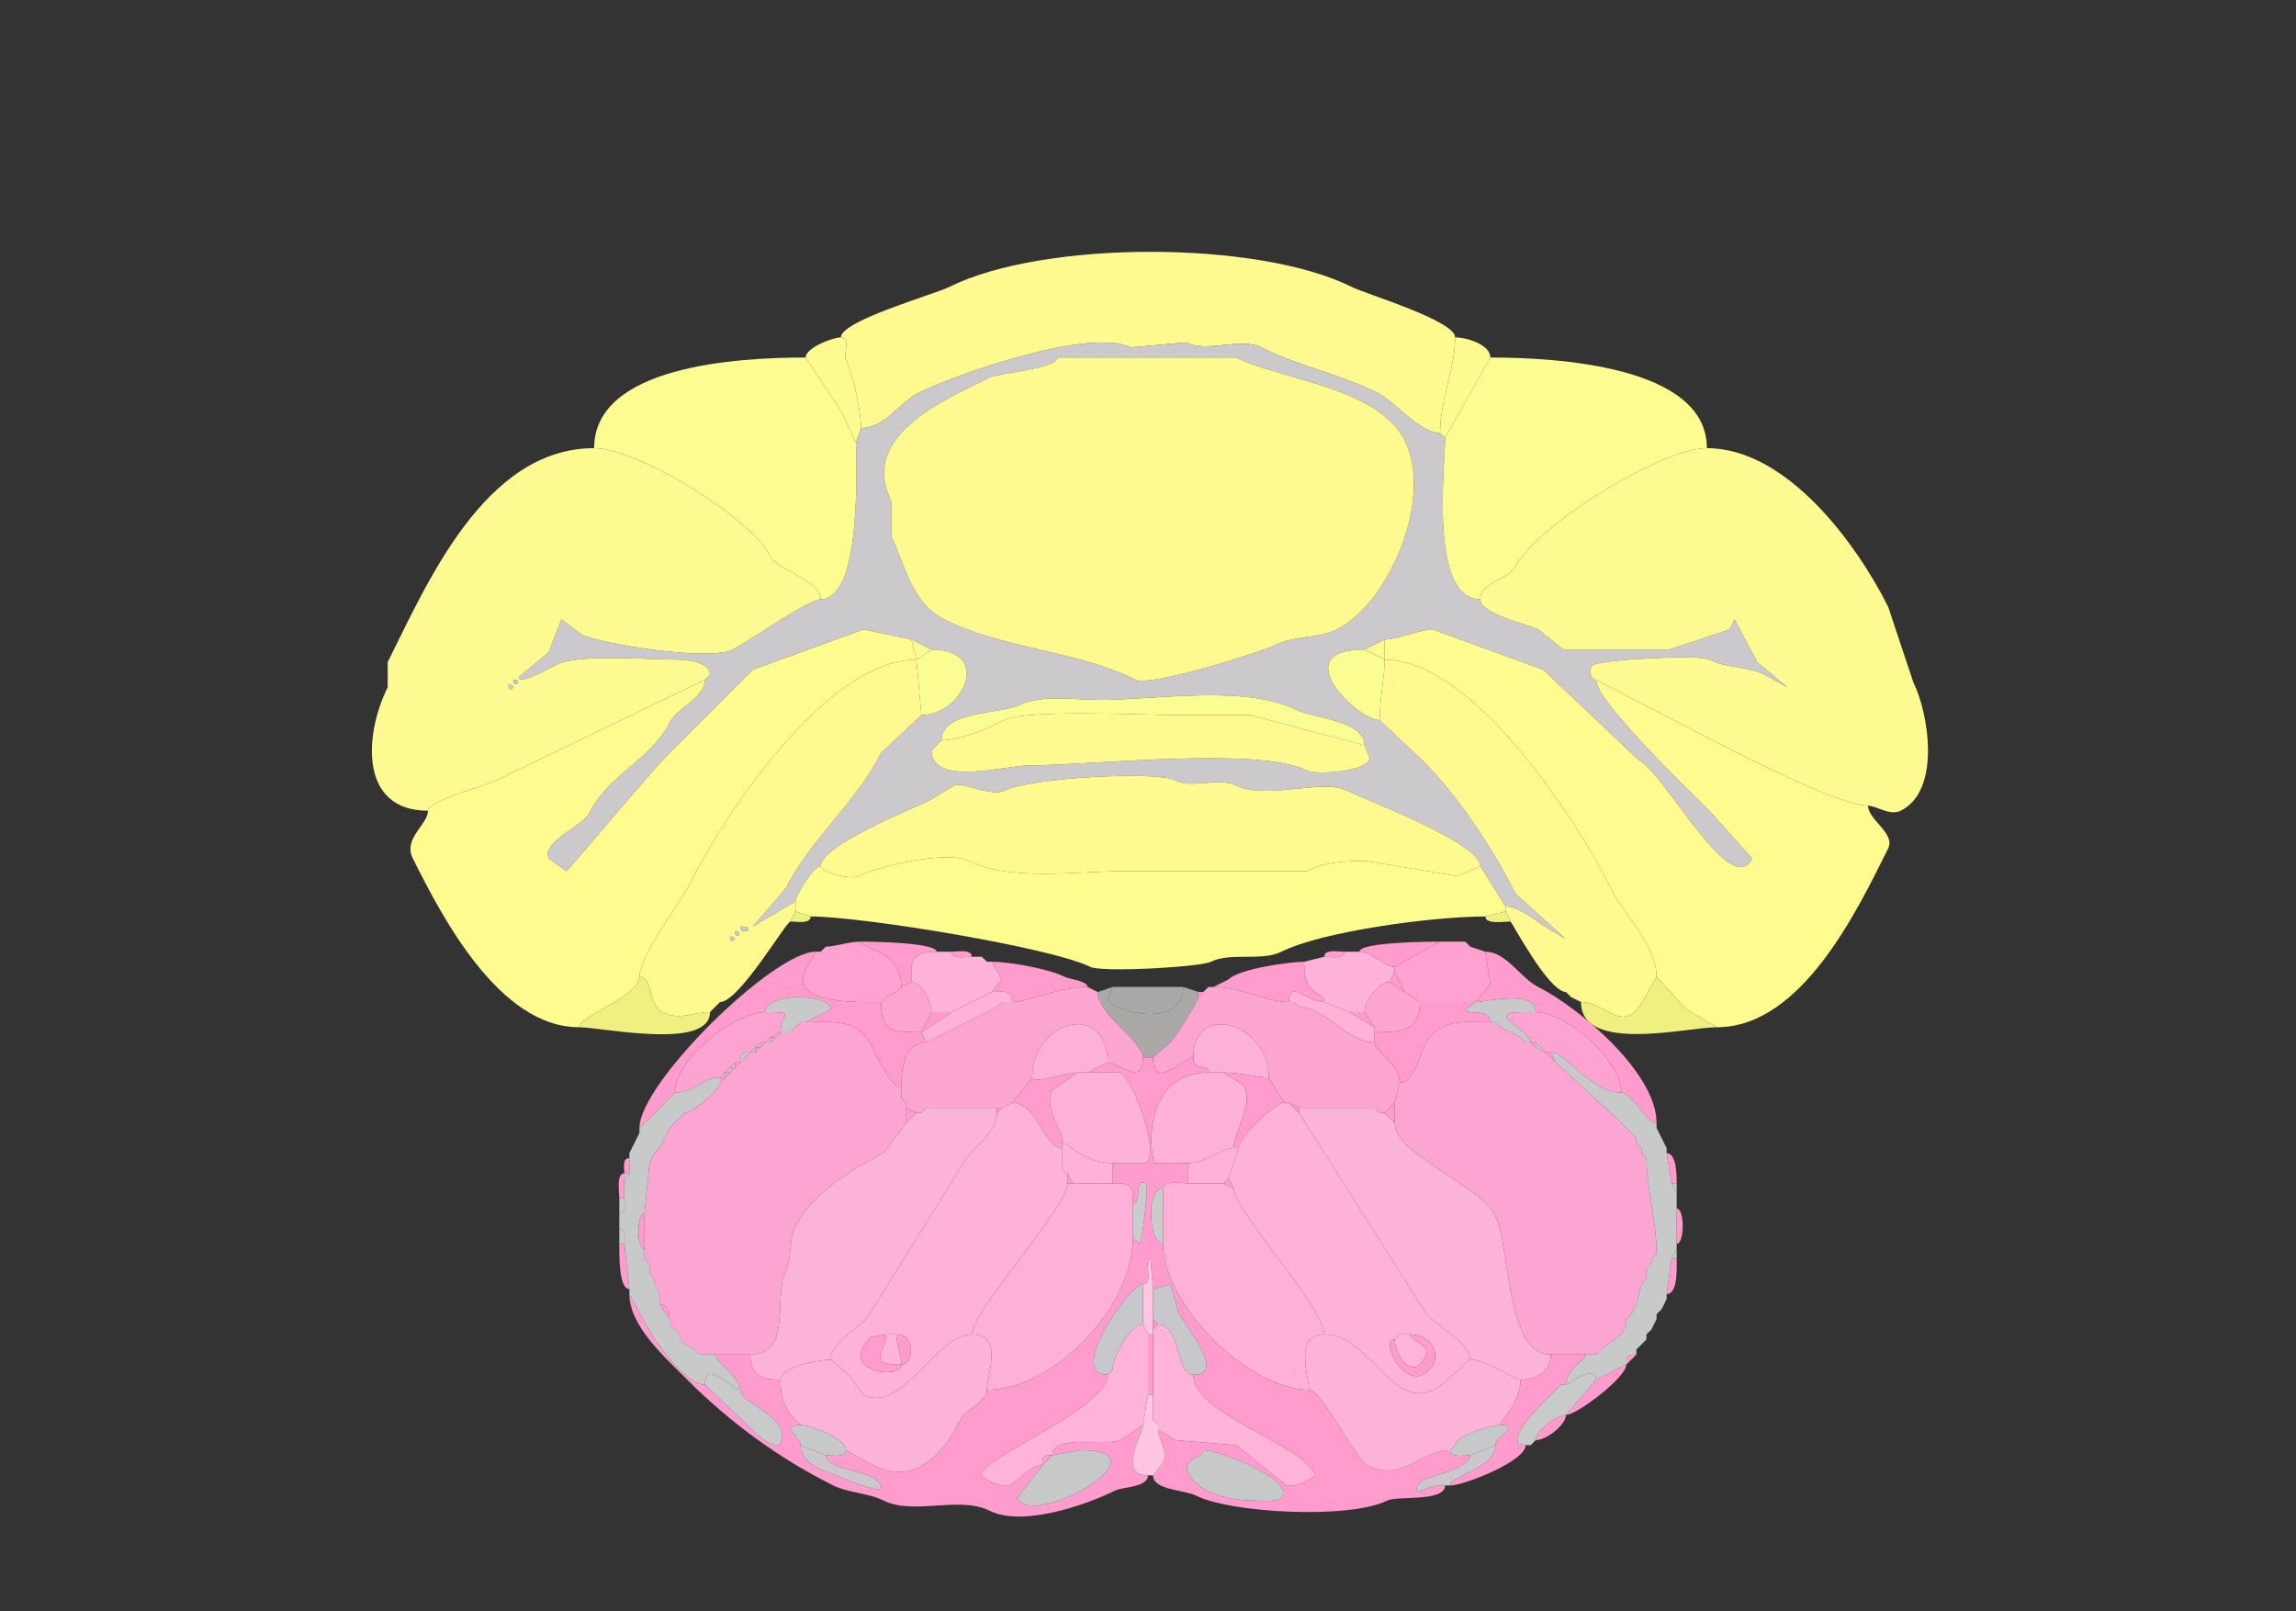 <svg xmlns="http://www.w3.org/2000/svg" viewBox="0 0 456 320"><rect x="0" y="0" width="456" height="320" fill="#333333" stroke="none"/><path fill="#FEFA90" id="DEC" d="M171 85c4.884 0 7.471-4.986 11.5-7 7.327-3.664 33.993-13.003 42-9l11-1c4.263 2.131 10.85-1.075 15 1 7.461 3.73 15.654 5.327 23 9 3.561 1.78 8.458 8 12.5 8 0-6.512 3-12.854 3-19 0-3.332-17.634-8.567-20.5-10-18.637-9.318-61.361-9.32-80 0-2.835 1.418-21.5 6.69-21.5 10 2.064 0 .426 3.353 1 4.5 1.487 2.973 3 10.27 3 13.5Z"/><path fill="#FDFB8F" id="SIM" d="m171 85-1 3-3-6.5-7-10.5c0-1.948 5.428-4 7-4 2.064 0 .426 3.353 1 4.5 1.487 2.973 3 10.27 3 13.5ZM286 86l1 1 9-16c0-2.528-4.652-4-7-4 0 6.146-3 12.488-3 19Z"/><path fill="#CBC9CC" id="arb" fill-rule="evenodd" d="M210 71c0 2.207-11.6 3.05-13.5 4-8.428 4.214-26.056 11.388-19.5 24.5v7c2.603 5.205 3.921 13.211 10.5 16.5 11.898 5.949 26.192 6.096 38 12 2.834 1.417 24.859-5.429 28-7 3.554-1.777 8.351-1.176 12-3 10.386-5.193 19.24-26.02 13.5-37.5-5.321-10.643-24.65-12.075-33.5-16.5H210m84 101 5 8c3.061 0 6.851 3.675 9.5 5l2.5 1.5-10-9c-4.532-9.064-11.363-19.363-18.5-26.5l-8.5-8c-4.49 0-18.741-14-3-14l4-2c2.44 0 7.088-2 9.5-2l22 8 19 18c5.161 2.581 18.298 27.904 22.5 19.5l-8.5-9.5c-4.03-4.03-22.5-21.663-22.5-26-1.244 0-1.541-2.479-.5-3 1.929-.964 20.767-2.117 23-1 3.39 1.695 7.563 1.282 11 3l4.5 2.5-6-5-4.5-8.5-1 2-12 4h-21l-5-4c-2.009-1.005-11.5-3.015-11.5-6-10.184 0-7-26.261-7-32l-1-1c-4.042 0-8.939-6.22-12.5-8-7.346-3.673-15.539-5.27-23-9-4.15-2.075-10.737 1.131-15-1l-11 1c-8.007-4.003-34.673 5.336-42 9-4.029 2.014-6.616 7-11.5 7l-1 3c0 3.67 1.347 31-7 31-2.368 0-14.503 8.501-17.5 10-4.737 2.369-26.295-1.147-30-3l-4-3-2.5 6.5-6 5c0 1.726 6.865-2.183 7.5-2.5 4.4-2.2 18.277-1 24-1 1.871 0 6.5.458 6.5 3l-1 1c0 3.552-5.496 5.492-7 8.5-3.66 7.32-12.124 10.248-16 18-1.295 2.59-9.634 5.732-8 9l3.5 2.5c.391-.195 16.838-19.838 20-23l17-17 22-8 9.5 2 4 2c12.267 0 6.294 13-2 13l-8 7.5c-4.886 9.772-14.148 17.296-19 27l-6.5 7.5 8.5-5c0-1.294 3.609-7 5-7 0-4.145 18.46-11.48 21.5-13l5-3c1.628-.814 7.328 2.336 10 1 5.014-2.507 30.033-3.984 34-2 3.348 1.674 8.541-.73 12 1 5.863 2.931 17.204-1.398 22 1 3.692 1.846 26.5 10.402 26.5 15m-23-24 1 2.5c0 2.695-10.547 3.476-12.5 2.5-9.593-4.797-43.037-1-55-1-4.861 0-19.5 4.306-19.5-3l1-1 1-1c0-5.939 11.826-5.163 15.5-7 4.191-2.095 11.041-1 16-1 10.966 0 28.814-3.093 39 2 3.162 1.581 13.5 2.057 13.5 7Z"/><path fill="#FCFC90" id="ANcr1" d="M118 89c8.637 0 31.137 13.775 35 21.5 1.331 2.661 10 4.778 10 8.5 8.347 0 7-27.33 7-31l-3-6.5-7-10.5c-13.685 0-42 1.671-42 18Z"/><path fill="#FEFA90" id="DEC" d="M210 71c0 2.207-11.6 3.05-13.5 4-8.428 4.214-26.056 11.388-19.5 24.5v7c2.603 5.205 3.921 13.211 10.5 16.5 11.898 5.949 26.192 6.096 38 12 2.834 1.417 24.859-5.429 28-7 3.554-1.777 8.351-1.176 12-3 10.386-5.193 19.24-26.02 13.5-37.5-5.321-10.643-24.65-12.075-33.5-16.5H210Z"/><path fill="#FCFC90" id="ANcr1" d="M339 89c-9.278 0-34.066 15.632-38 23.5-1.226 2.451-7 3.25-7 6.5-10.184 0-7-26.261-7-32l9-16c12.877 0 43 1.6 43 18Z"/><path fill="#FCFA91" id="ANcr2" fill-rule="evenodd" d="M101 136c0 1.93 1.93 0 0 0m1-1c0 1.93 1.93 0 0 0m38 0-41.5 20c-1.919.959-13.5 4.04-13.5 6-13.76 0-12.62-15.259-8-24.5v-5C84.712 116.075 96.212 89 118 89c8.637 0 31.137 13.775 35 21.5 1.331 2.661 10 4.778 10 8.5-2.368 0-14.503 8.501-17.5 10-4.737 2.369-26.295-1.147-30-3l-4-3-2.5 6.5-6 5c0 1.726 6.865-2.183 7.5-2.5 4.4-2.2 18.277-1 24-1 1.871 0 6.5.458 6.5 3l-1 1Z"/><path fill="#FCFA91" id="ANcr2" d="m317 135 11.5 6c7.758 3.879 35.394 19 42.5 19 1.606 0 4.339 2.081 6.5 1 8.078-4.039 5.522-19.456 2.5-25.5l-5-15c-6.21-12.419-20.069-31.5-36-31.5-9.278 0-34.066 15.632-38 23.5-1.226 2.451-7 3.25-7 6.5 0 2.985 9.491 4.995 11.5 6l5 4h21l12-4 1-2 4.5 8.5 6 5-4.5-2.5c-3.437-1.718-7.61-1.305-11-3-2.233-1.117-21.071.036-23 1-1.041.521-.744 3 .5 3Z"/><path fill="#FFFB8E" id="PRM" d="M127 194c0 3.829-12 7.792-12 10-15.888 0-27.252-22.004-33-33.5-2.014-4.028 3-6.698 3-9.5 0-1.96 11.581-5.041 13.5-6l41.5-20c0 3.552-5.496 5.492-7 8.5-3.66 7.32-12.124 10.248-16 18-1.295 2.59-9.634 5.732-8 9l3.5 2.5c.391-.195 16.838-19.838 20-23l17-17 22-8 9.5 2 1 4c-17.776 0-38.127 30.754-45 44.5-2.018 4.036-10 14.201-10 18.5ZM329 194l6 6.5 6 3.5c16.902 0 27.984-23.467 34-35.5 1.498-2.997-4-5.699-4-8.5-7.106 0-34.742-15.121-42.5-19l-11.5-6c0 4.337 18.47 21.97 22.5 26l8.5 9.5c-4.202 8.404-17.339-16.919-22.5-19.5l-19-18-22-8c-2.412 0-7.06 2-9.5 2v4c17.249 0 37.816 31.132 45 45.5 2.697 5.394 9 11.212 9 17.5Z"/><path fill="#FDFB90" id="FOTU" d="m185 129-3 2-1-4 4 2ZM271 129l4 2v-4l-4 2Z"/><path fill="#FBFC91" id="PYR" d="m182 131 1 11c8.294 0 14.267-13 2-13l-3 2ZM275 131c0 3.531-1 7.893-1 12-4.49 0-18.741-14-3-14l4 2Z"/><path fill="#FFF990" id="COPY" fill-rule="evenodd" d="M145 186c0 1.93 1.93 0 0 0m1-1c0 1.93 1.93 0 0 0m1-1c0 2.091 3.746 0 0 0m-5 16-1 1c-3.549 0-6.002 1.749-9.5 0-2.655-1.328-1.904-7-4.5-7 0-4.299 7.982-14.464 10-18.5 6.873-13.746 27.224-44.5 45-44.5l1 11-8 7.5c-4.886 9.772-14.148 17.296-19 27l-6.5 7.5 8.5-5v2l-1 2c-.877 0-10.198 16-14 16l-1 1Z"/><path fill="#FFF990" id="COPY" d="m312 198 2 1c5.394 0 8.513 7.475 13-1.5l2-3.5c0-6.288-6.303-12.106-9-17.5-7.184-14.368-27.751-45.5-45-45.5 0 3.531-1 7.893-1 12l8.5 8c7.137 7.137 13.968 17.436 18.5 26.5l10 9-2.5-1.5c-2.649-1.325-6.439-5-9.5-5v1l1 2c.172 0 7.597 14 11 14l1 1Z"/><path fill="#FFFB8E" id="PRM" d="m141 134-1 1 1-1Z"/><path fill="#CBC9CC" id="arb" d="M102 135c0 1.93 1.93 0 0 0ZM101 136c0 1.93 1.93 0 0 0Z"/><path fill="#FBFC91" id="PYR" d="M187 147c3.859 0 9.159-2.329 12.5-4 4.384-2.192 27.419-1 34-1h15c.728.364 22.424 6 22.5 6 0-4.943-10.338-5.419-13.5-7-10.186-5.093-28.034-2-39-2-4.959 0-11.809-1.095-16 1-3.674 1.837-15.5 1.061-15.5 7Z"/><path fill="#FFFA8F" id="UVU" d="m271 148 1 2.5c0 2.695-10.547 3.476-12.5 2.5-9.593-4.797-43.037-1-55-1-4.861 0-19.5 4.306-19.5-3l1-1 1-1c3.859 0 9.159-2.329 12.5-4 4.384-2.192 27.419-1 34-1h15c.728.364 22.424 6 22.5 6Z"/><path fill="#FBFC91" id="PYR" d="m187 147-1 1 1-1ZM186 148l-1 1 1-1Z"/><path fill="#FFFA8F" id="UVU" d="M163 172c0 1.214 5.939 2.78 7.5 2 3.709-1.855 17.51-5.245 22-3 8.107 4.053 21.386 2 31 2h36c3.724-1.862 7.462-2 12-2l18 3 4.5-2c0-4.598-22.808-13.154-26.5-15-4.796-2.398-16.137 1.931-22-1-3.459-1.73-8.652.674-12-1-3.967-1.984-28.986-.507-34 2-2.672 1.336-8.372-1.814-10-1l-5 3c-3.04 1.52-21.5 8.855-21.5 13Z"/><path fill="#FDFC8F" id="NOD" d="M161 182c10.234 0 47.875 6.187 55.5 10 2.334 1.167 21.905.048 24-1 3.88-1.94 10.077-.039 14-2 8.204-4.102 30.298-7 40.5-7l4-1v-1l-5-8-4.5 2-18-3c-4.538 0-8.276.138-12 2h-36c-9.614 0-22.893 2.053-31-2-4.49-2.245-18.291 1.145-22 3-1.561.78-7.5-.786-7.5-2-1.391 0-5 5.706-5 7v2l3 1Z"/><path fill="#F0F080" id="CB" d="M161 182c0 1.579-2.855 1-4 1l1-2 3 1ZM295 182c0 1.643 3.765 1 5 1l-1-2-4 1Z"/><path fill="#CBC9CC" id="arb" d="M147 184c0 2.091 3.746 0 0 0ZM146 185c0 1.93 1.93 0 0 0ZM145 186c0 1.93 1.93 0 0 0Z"/><path fill="#FFA2D2" id="ECU" d="m176 198-1 1c-3.393 0-18.602.704-15-6.5l2-3.5h1l1-1c1.819 0 4.591-1 7-1 0 1.596 8 1.513 8 9l-1 1-2 1Z"/><path fill="#FF9BCD" id="MY" d="m181 195-2 1c0-7.487-8-7.404-8-9 2.688 0 15 .222 15 2-5.471 0-5 2.441-5 6ZM270 189c2.607 0 4.913 3 7 3l9-5c-2.839 0-16 .142-16 2Z"/><path fill="#FFA2D2" id="ECU" d="M282 199h11l3-3.5-1-6.5-3-1-1-1h-5l-9 5v1l2 4 3 2Z"/><path fill="#FF9BCD" id="MY" d="m291 187 1 1-1-1ZM164 188l-1 1 1-1ZM134 217c0 .246-6.952 7-7 7 0-8.905 26.607-35 35-35l-2 3.5c-3.602 7.204 11.607 6.5 15 6.5 0 6.031 2.342 6 8 6l1 2c-4.879 0-5 6.617-5 9-2.058 0-5.209-6.918-6-8.5-2.677-5.354-8.041-4.5-13-4.5l5-2.5c0-3.27-13-3.493-13 .5-6.161 0-18 9.302-18 16Z"/><path fill="#FEB1D9" id="SPIV" d="M185 201h4l4-2 2-1 2-1 2-2.5-2-3.5h-1l-1-1h-2c-1.145 0-4 .579-4-1h-3c-5.471 0-5 2.441-5 6 2.177 0 4 4.336 4 6Z"/><path fill="#FF9BCD" id="MY" d="M189 189c1.145 0 4-.579 4 1-1.145 0-4 .579-4-1ZM267 189c-1.145 0-4-.579-4 1 1.145 0 4 .579 4-1Z"/><path fill="#FEB1D9" id="SPIV" d="M268 201h3c0-2.188 2.771-6 5-6l1-2v-1c-2.087 0-4.393-3-7-3h-3c0 1.579-2.855 1-4 1l-4 1c0 7.773 4 5.5 4 8l5 2Z"/><path fill="#FF9BCD" id="MY" d="M322 217c2.106 0 4.924 6 7 6 0-10.088-15.704-23.102-23.5-27-3.522-1.761-6.346-7-10.5-7l1 6.5-3 3.5c2.011 0 12-2.583 12 2 6.351 0 17 9.682 17 16ZM195 190l1 1-1-1ZM197 197c2.177 0 4-.641 4 2 3.207 0 9.215-3 15-3 0-1.183-3.57-1.535-4.5-2-3.216-1.608-10.986-3-14.5-3l2 3.5-2 2.5ZM256 199c0-4.758 3.518 0 7 0 0-2.5-4-.227-4-8-2.879 0-12.896 1.396-15 3.5l-3 1.5c5.591 0 10.379 3 15 3ZM276 195l3 2-2-4-1 2Z"/><path fill="#F0F080" id="CB" d="M141 201c0 7.65-21.463 3-26 3 0-2.208 12-6.171 12-10 2.596 0 1.845 5.672 4.5 7 3.498 1.749 5.951 0 9.5 0ZM314 199c0 10.272 21.04 5 27 5l-6-3.5-6-6.5-2 3.5c-4.487 8.975-7.606 1.5-13 1.5Z"/><path fill="#FDA5D0" id="CU" d="m185 201-2 4c-5.658 0-8 .031-8-6l1-1 2-1 1-1 2-1c2.177 0 4 4.336 4 6ZM273 204v1c5.173 0 9-.036 9-6l-3-2-3-2c-2.229 0-5 3.812-5 6l2 3Z"/><path fill="#FF9BCD" id="MY" d="m179 196-1 1 1-1Z"/><path fill="#FDA5D1" id="NTS" d="M182 221h1l1-1h15l2-1 4-5c0-11.512 15-15.306 15-3 2.122 0 7 4.911 7-1 0-3.226-9-8.528-9-13l-2-1c-5.785 0-11.793 3-15 3h-2l-1 1-14 7c-4.879 0-5 6.617-5 9v2l1 1v1l2 1Z"/><path fill="#AAA9A7" id="V4" d="M227 210h2l3.5-3c.7-.7 5.5-8.177 5.5-9v-1l-3-1c0 8.487-13.75 4.999-15 2.5l1-2.5-3 1c0 4.472 9 9.774 9 13Z"/><path fill="#A9AAA8" id="chpl" d="M221 196h14c0 8.487-13.75 4.999-15 2.5l1-2.5Z"/><path fill="#FF9BCD" id="MY" d="m240 196-1 1 1-1Z"/><path fill="#FDA5D1" id="NTS" d="M274 221h1l2-2 1-4c0-3.752-5-6.234-5-8-5.525 0-9.823-7-15-7l-1-1h-1c-4.621 0-9.409-3-15-3h-1l-1 1-1 1c0 .823-4.8 8.3-5.5 9l-3.5 3c0 6.856 6.078 0 8 0 0-11.22 15-6.933 15 4l3 5h1l2 1h15l1 1Z"/><path fill="#FF9BCD" id="MY" d="m197 197-2 1 2-1Z"/><path fill="#FFB2D6" id="PAS" d="m183 205 1 2 14-7 1-1h2c0-2.641-1.823-2-4-2l-2 1-2 1-4 2-6 4Z"/><path fill="#FF9BCD" id="MY" d="m239 197-1 1v-1h1Z"/><path fill="#FFB2D6" id="PAS" d="M273 205v2c-5.525 0-9.823-7-15-7l-1-1h-1c0-4.758 3.518 0 7 0l5 2 5 3v1Z"/><path fill="#F0F080" id="CB" d="m311 197 1 1-1-1Z"/><path fill="#C8CACA" id="sptV" d="M155 205h2l1-1 1-1h1l5-2.5c0-3.27-13-3.493-13 .5 6.443 0 3 .25 3 4Z"/><path fill="#FF9BCD" id="MY" d="m176 198-1 1 1-1ZM195 198l-2 1 2-1Z"/><path fill="#C8CACA" id="sptV" d="M303 207h1c0-2.54-9.67-6-1.5-6h2.5c0-4.583-9.989-2-12-2l-2 1.5c0 1.118 5-.334 5 2.5h1l1 1 4 2 1 1Z"/><path fill="#F0F080" id="CB" d="m143 199-1 1 1-1Z"/><path fill="#FF9BCD" id="MY" d="m199 199-1 1 1-1ZM257 199l1 1-1-1ZM273 207c0 1.766 5 4.248 5 8 2.825 0 4.155-5.81 5-7.5 2.677-5.354 8.041-4.5 13-4.5 0-2.834-5-1.382-5-2.5l2-1.5h-11c0 5.964-3.827 6-9 6v2Z"/><path fill="#F0F080" id="CB" d="m142 200-1 1 1-1Z"/><path fill="#FDA3D1" id="Pa5" d="M143 214c-3.461 0-5.102 3-9 3 0-6.698 11.839-16 18-16 6.443 0 3 .25 3 4l-2 1-1 1h-1l-1 1-1 1c-1.747 0-2 .253-2 2h-1l-1 1-1 1-1 1Z"/><path fill="#FF9BCD" id="MY" d="m189 201-6 4 2-4h4ZM271 201l2 3-5-3h3Z"/><path fill="#FDA3D1" id="Pa5" d="M308 209c3.055 0 7.991 8 14 8 0-6.318-10.649-16-17-16h-2.5c-8.17 0 1.5 3.46 1.5 6h1l2 2h1Z"/><path fill="#FF9BCD" id="MY" d="m159 203-1 1 1-1Z"/><path fill="#FDA5D2" id="SPVI" d="M142 269h7c8.446 0 4.568-11.637 7-16.5 1.369-2.737.65-6.3 2-9 3.243-6.485 11.575-11.538 17.5-14.5l4.5-6v-4l-1-1v-2c-2.058 0-5.209-6.918-6-8.5-2.677-5.354-8.041-4.5-13-4.5h-1l-1 1-1 1h-2l-1 1-1 1h-1l-1 1-1 1h-1l-2 2-1 1-1 1-1 1-1 1c0 1.59-5.662 6-7 6l-1 1-1 1-1 1-2 4-1 1-1 2-1 10v9l1 1v2l1 1v1l1 2v2c1.577 0 2 1.762 2 3v1l2 2v1l1 1 2 1 1 1h3Z"/><path fill="#FDB1D8" id="DMX" d="M214 213h2l4-2c0-12.306-15-8.512-15 3 0 1.393 7.075-1 9-1ZM243 213c3.543 0 6.374 1 9 1 0-10.933-15-15.22-15-4 0 2.93 3 1.084 3 3h3Z"/><path fill="#FDA5D2" id="SPVI" d="M315 269h2l1-1 4-3 1-2v-1l1-1 1-2 1-4 1-1v-2l1-1v-1l1-1c0-6.867-2-12.86-2-19l-1-1v-1l-1-1v-1l-2-2-1-1-1-1-12-11-2-2-2-1-1-1h-1l-1-1-4-2-1-1h-1c-4.959 0-10.323-.854-13 4.5-.845 1.69-2.175 7.5-5 7.5l-1 4v4c0 6.365 16.778 12.056 20 18.5 3.014 6.027 1.926 27.5 11 27.5h7Z"/><path fill="#FF9BCD" id="MY" d="m297 203 1 1-1-1ZM158 204l-1 1 1-1Z"/><path fill="#C8CACA" id="sptV" d="M153 206h1l1-1-2 1ZM152 207h1v-1l-1 1Z"/><path fill="#FF9BCD" id="MY" d="m154 206-1 1v-1h1ZM302 206l1 1-1-1Z"/><path fill="#C8CACA" id="sptV" d="M150 208h1v-1l-1 1Z"/><path fill="#FF9BCD" id="MY" d="m152 207-1 1v-1h1ZM305 207v1l-1-1h1Z"/><path fill="#C8CACA" id="sptV" d="m305 208 2 1-2-2v1ZM149 209h1v-1l-1 1Z"/><path fill="#FF9BCD" id="MY" d="m151 208-1 1v-1h1Z"/><path fill="#C8CACA" id="sptV" d="M149 209c-1.747 0-2 .253-2 2l2-2Z"/><path fill="#FF9BCD" id="MY" d="m308 209 1 2-2-2h1Z"/><path fill="#C8CACA" id="sptV" d="M317 274c0-3.408-5.576 1-6 1 0-3.242 4-4.968 4-6h2l1-1 4-3 1-2v-1l1-1 1-2 1-4 1-1v-2l1-1v-1l1-1c0-6.867-2-12.86-2-19l-1-1v-1l-1-1v-1l-2-2-1-1-1-1-12-11-1-2c3.055 0 7.991 8 14 8 2.106 0 4.924 6 7 6v1l2 4v1l1 6 1 2v11l-1 2-1 7v1l-1 2-1 1v1l-1 2-1 1v1l-1 1-1 1v1c-1.747 0-2 .253-2 2l-6 3Z"/><path fill="#FF9BCD" id="MY" fill-rule="evenodd" d="M239 288c0 1.465-4.394 1.711-3 4.5 2.258 4.516 9.034 5.5 13.5 5.5 1.163 0 5.5.549 5.5-1.5 0-3.212-12.575-8.5-16-8.5m-10 5c0 2.936 6.212 2.856 8.5 4 7.002 3.501 30.525 4.738 38 1 2.021-1.01 11.5.331 11.5-3-2.113 0-2.782.141-4.5 1-1.813.907-1.223-1.388 0-2 1.746-.873 9.5-2.531 9.5-5-1.145 0-4 .579-4-1-5.758 0-9.536 6.482-16.5 3-2.179-1.089-9.051-15-11.5-15-12.143 0-29-16.903-29-29-2.808 0-3.526-11 0-11 0-1.643 3.765-1 5-1v-4h-6.5c-1.214-.607-3.069-18 10.5-18 0-1.916-3-.07-3-3-1.922 0-8 6.856-8 0h-2c0 5.911-4.878 1-7 1l-4 2h6.5c2.587 1.294 8.112 16.444 5 18H221v4c3.744 0 4 .256 4 4 1.909 0 .099-5.201 2.5-4 .906.453-.943 12-1 12l-1.5-1c0 13.433-15.585 30-29 30 0 2.268-4.36 4.221-5 5.5-3.331 6.662-8.897 13.802-17.5 9.5l-5.5-3c0 1.579-2.855 1-4 1 0 3.212 11 2.843 11 6.5 0 1.035-5.826-1.163-6.5-1.5-2.886-1.443-9.5-2.452-9.5-7 0-1.634-4.365-4 0-4 0-.541-4-2.134-4-9-3.71 0-6-.914-6-5h-7c0 1.298 5 4.589 5 7 0 2.756 10.481 5.537 8 10.5-.727 1.455-3.82-.82-4.5-1.5L140 275c-4.201 0-10.454-9.408-12-12.5l-3-5.5c0 6.281 6.982 12.482 11.5 17 8.626 8.626 18.297 15.649 29 21 2.997 1.498 6.931 1.466 10 3 5.916 2.958 15.047-.977 21 2 6.811 3.405 19.908-1.454 25-4 1.428-.714 6.5-.622 6.5-3-6.231 0-1-8.411-1-10l-4.5 3c-2.427 1.213-13.5-1.292-13.5 3l5.5-1c18.04 0-9.329 15.843-12.5 9.5l5-6.5c-2.558 0-4.36 2.93-6.5 4-1.102.551-6.123-1.254-5.5-2.5 2.032-4.063 25-12.926 25-19.5-8.324 0 4.445-18 7-18 2.279 0-.03-5 1.5-5l.5 6 3.5-1 1.5 5.5c1.502 3.004 9.711 12.5 3 12.5 0 7.862 20.996 13.491 24 19.5.623 1.246-4.398 3.051-5.5 2.5l-10-8-12-1-3.5-2c0 1.606 2.081 4.339 1 6.5l-2 2.5Z"/><path fill="#C8CACA" id="sptV" d="M145 212h1v-1l-1 1Z"/><path fill="#FF9BCD" id="MY" d="m147 211-1 1v-1h1Z"/><path fill="#C8CACA" id="sptV" d="M144 213h1v-1l-1 1Z"/><path fill="#FF9BCD" id="MY" d="m146 212-1 1v-1h1Z"/><path fill="#C8CACA" id="sptV" d="M143 214h1v-1l-1 1Z"/><path fill="#FF9BCD" id="MY" d="m145 213-1 1v-1h1ZM211 227v1c-3.668 0-4.97-9-10-9l4-5c0 1.393 7.075-1 9-1l-5 3.5c-1.839 3.679 2 7.473 2 10.5Z"/><path fill="#FEB1D7" id="XII" d="M211 227c1.137 0 4.542 4 10 4h6.5c3.112-1.556-2.413-16.706-5-18H214l-5 3.5c-1.839 3.679 2 7.473 2 10.5Z"/><path fill="#FEB1D7" id="XII" d="M245 228c-2.561 0-5.324 3-9 3h-6.5c-1.214-.607-3.069-18 10.5-18h3l4 2.5c2.119 4.237-2 9.239-2 12.5Z"/><path fill="#FF9BCD" id="MY" d="M245 228h1c0-2.024 7.193-9 9-9l-3-5c-2.626 0-5.457-1-9-1l4 2.5c2.119 4.237-2 9.239-2 12.5Z"/><path fill="#C8CACA" id="sptV" d="M140 275c0-5.35 5.376 1 7 1 0-2.411-5-5.702-5-7h-3l-1-1-2-1-1-1v-1l-2-2v-1l-2-3v-2l-1-2v-1l-1-1v-2l-1-1v-2c-1.602 0-1.602-7 0-7l1-10 1-2 1-1 2-4 1-1 1-1 1-1c1.338 0 7-4.41 7-6v-1c-3.461 0-5.102 3-9 3 0 .246-6.952 7-7 7v1l-1 2-1 2v4l-1 2v3c0 1.048.473 3-1 3v3c1.473 0 1 1.952 1 3l1 9v1l3 5.5c1.546 3.092 7.799 12.5 12 12.5Z"/><path fill="#FF9BCD" id="MY" d="m144 214-1 1v-1h1ZM179 218l1 1-1-1Z"/><path fill="#FCB3D9" id="PARN" d="M165 270c-1.907 0-10 1.321-10 4-3.71 0-6-.914-6-5 8.446 0 4.568-11.637 7-16.5 1.369-2.737.65-6.3 2-9 3.243-6.485 11.575-11.538 17.5-14.5l4.5-6 2-2h1l1-1h14v1c0 4.313-5.196 6.891-7 10.5l-18 29c-1.66 3.321-8 5.595-8 9.5Z"/><path fill="#FF9BCD" id="MY" d="m201 219-2 1 2-1Z"/><path fill="#FFB2D8" id="IRN" fill-rule="evenodd" d="M193 265c-7.217 0-13.73 15.885-21.5 12l-3-4-3.5-3c0-3.905 6.34-6.179 8-9.5l18-29c1.804-3.609 7-6.187 7-10.5l1-1 2-1c5.03 0 6.332 9 10 9 0 1.235-.643 5 1 5v2c0 4.866-19 25.385-19 30m-15 0c4.072 0 3.382 6 1 6 0 3.081-12.995 1.495-6-5.5l3-.5h2ZM280 265c5.171 0 6.968 5.766 2.5 8-4.035 2.018-8.472-7-5.5-7l1-1h2m-17 0c10.106 0 14.432 19.068 25 8.5l4-3.5c0-3.608-7.948-7.395-9-9.5L258 221l-2-2h-1c-1.807 0-9 6.976-9 9l-2 6 1 2c0 4.19 18 23.657 18 29Z"/><path fill="#FF9BCD" id="MY" d="M258 220v1l-2-2 2 1Z"/><path fill="#FCB3D9" id="PARN" d="M292 270c3.181 0 8.747 4 10 4 3.201 0 6-1.646 6-5-9.074 0-7.986-21.473-11-27.5-3.222-6.444-20-12.135-20-18.5l-2-2h-1l-1-1h-15v1l25 39.5c1.052 2.105 9 5.892 9 9.5Z"/><path fill="#FF9BCD" id="MY" d="m275 221 2 2v-4l-2 2ZM182 221l-2 2v-3l2 1ZM184 220l-1 1 1-1ZM199 220l-1 1v-1h1ZM273 220l1 1-1-1ZM136 221l-1 1 1-1ZM321 222l1 1-1-1ZM134 223l-1 1 1-1ZM323 224l2 2-2-2ZM329 224l2 4-2-4ZM127 225l-1 2 1-2ZM126 227l-1 2 1-2Z"/><path fill="#FFB1D9" id="NR" d="M213 235h8v-4c-5.458 0-8.863-4-10-4v1c0 1.235-.643 5 1 5l1 2Z"/><path fill="#FF9BCD" id="MY" d="m325 227 1 1-1-1ZM131 228l-1 1 1-1Z"/><path fill="#FFB1D9" id="NR" d="M236 235h7l1-1 2-6h-1c-2.561 0-5.324 3-9 3v4Z"/><path fill="#FF9BCD" id="MY" d="m130 229-1 2 1-2ZM326 229l1 1-1-1ZM332 235h1c0-1.623-.005-6-2-6l1 6ZM124 233h1v-3c-1.473 0-1 1.952-1 3ZM123 238h1v-5c-1.643 0-1 3.765-1 5Z"/><path fill="#C9C9C8" id="icp" d="m125 233-1 2v-2h1Z"/><path fill="#FF9BCD" id="MY" d="M212 235h1l-1-2v2ZM243 235l2 1-1-2-1 1Z"/><path fill="#FEB0D8" id="GRN" d="M193 265c6.424 0 3 8.075 3 11 13.415 0 29-16.567 29-30v-7c0-3.744-.256-4-4-4h-9c0 4.866-19 25.385-19 30Z"/><path fill="#CBCBCC" id="mlf" d="M225 239c1.909 0 .099-5.201 2.5-4 .906.453-.943 12-1 12l-1.5-1v-7ZM231 236c-3.526 0-2.808 11 0 11v-11Z"/><path fill="#FEB0D8" id="GRN" d="M263 265c-6.133 0-3 8.577-3 11-12.143 0-29-16.903-29-29v-11c0-1.643 3.765-1 5-1h7l2 1c0 4.19 18 23.657 18 29Z"/><path fill="#C9C9C8" id="icp" d="M333 235v2l-1-2h1ZM124 238c0 1.048.473 3-1 3v-3h1Z"/><path fill="#FF9BCD" id="MY" d="M333 240c1.602 0 1.602 7 0 7v-7ZM128 241c-1.602 0-1.602 7 0 7v-7Z"/><path fill="#C9C9C8" id="icp" d="M123 247h1c0-1.048.473-3-1-3v3Z"/><path fill="#FF9BCD" id="MY" d="m124 247 1 9c-2.156 0-2-7.077-2-9h1Z"/><path fill="#C9C9C8" id="icp" d="M332 250h1v-2l-1 2Z"/><path fill="#FF9BCD" id="MY" d="m329 249-1 1 1-1ZM128 250l1 1-1-1Z"/><path fill="#FEC6E2" id="RO" d="M228 265h1v-9l-.5-6c-1.53 0 .779 5-1.5 5v8l1 2Z"/><path fill="#FF9BCD" id="MY" d="M333 250c0 1.774.273 7-2 7l1-7h1ZM328 251l-1 1 1-1ZM129 253l1 1-1-1ZM327 254l-1 1 1-1ZM130 255l1 2-1-2Z"/><path fill="#C8C8CC" id="tspc" d="m221 272-1 1c-8.324 0 4.445-18 7-18v8c-2.638 0-6 6.355-6 9ZM230 263c4.542 0 3.476 10 7 10 6.711 0-1.498-9.496-3-12.5l-1.5-5.5-3.5 1v6l1 1Z"/><path fill="#FF9BCD" id="MY" d="m331 258-1 2 1-2ZM131 259c1.577 0 2 1.762 2 3l-2-3ZM325 259l-1 2 1-2ZM330 260l-1 1 1-1ZM324 261l-1 1 1-1ZM230 263l-1 1v-2l1 1ZM329 262l-1 2 1-2ZM133 263l2 2-2-2Z"/><path fill="#FFB3D8" id="IO" d="M209 289c-1.747 0-2 .253-2 2-2.558 0-4.36 2.93-6.5 4-1.102.551-6.123-1.254-5.5-2.5 2.032-4.063 25-12.926 25-19.5l1-1c0-2.645 3.362-9 6-9l1 2v12l-1 6-4.5 3c-2.427 1.213-13.5-1.292-13.5 3ZM230 283v1l3.5 2 12 1 10 8c1.102.551 6.123-1.254 5.5-2.5-3.004-6.009-24-11.638-24-19.5-3.524 0-2.458-10-7-10l-1 1v18l1 1Z"/><path fill="#FF9BCD" id="MY" d="m323 263-1 2 1-2ZM328 264l-1 1 1-1ZM176 265l-3 .5c-6.995 6.995 6 8.581 6 5.5-7.209 0-3-2.397-3-6Z"/><path fill="#FEB3D8" id="AMBv" d="M178 265c0 1.564 1 3.876 1 6-7.209 0-3-2.397-3-6h2Z"/><path fill="#FF9BCD" id="MY" d="M178 265c4.072 0 3.382 6 1 6 0-2.124-1-4.436-1-6Z"/><path fill="#FCB3D7" id="LRNm" d="M159 283c1.818 0 9 2.517 9 5l5.5 3c8.603 4.302 14.169-2.838 17.5-9.5.64-1.279 5-3.232 5-5.5 0-2.925 3.424-11-3-11-7.217 0-13.73 15.885-21.5 12l-3-4-3.5-3c-1.907 0-10 1.321-10 4 0 6.866 4 8.459 4 9Z"/><path fill="#FF9BCD" id="MY" d="M228 277h1v-12h-1v12Z"/><path fill="#FCB3D7" id="LRNm" d="m289 287-1 1c-5.758 0-9.536 6.482-16.5 3-2.179-1.089-9.051-15-11.5-15 0-2.423-3.133-11 3-11 10.106 0 14.432 19.068 25 8.5l4-3.5c3.181 0 8.747 4 10 4 0 4.831-4 7.867-4 9-1.831 0-9 2.183-9 4Z"/><path fill="#FF9BCD" id="MY" d="m278 265-1 1 1-1Z"/><path fill="#FEB3D8" id="AMBv" d="M280 265c0 1.465 4.394 1.711 3 4.5-2.475 4.95-6-.454-6-3.5l1-1h2Z"/><path fill="#FF9BCD" id="MY" d="M280 265c5.171 0 6.968 5.766 2.5 8-4.035 2.018-8.472-7-5.5-7 0 3.046 3.525 8.45 6 3.5 1.394-2.789-3-3.035-3-4.5ZM135 266l1 1-1-1ZM327 266l-1 1 1-1ZM326 267l-1 1 1-1ZM138 268l1 1-1-1ZM318 268l-1 1 1-1ZM303 287c0 3.197-12.268 8-15 8 0-1.958 9-3.326 9-8 0-1.811 5.316-4 1-4 0-1.133 4-4.169 4-9 3.201 0 6-1.646 6-5h7c0 1.032-4 2.758-4 6h-1l-1 1c0 .083-11.973 11-6 11ZM325 269c-1.747 0-2 .253-2 2l2-2ZM317 274l-6 7c2.132 0 12-7.433 12-10l-6 3ZM221 272l-1 1 1-1Z"/><path fill="#C9CACA" id="sctd" d="m140 275 10.5 10c.68.68 3.773 2.955 4.5 1.5 2.481-4.963-8-7.744-8-10.5-1.624 0-7-6.35-7-1ZM303 287h1l1-1c0-1.901 4.332-5 6-5l6-7c0-3.408-5.576 1-6 1h-1l-1 1c0 .083-11.973 11-6 11Z"/><path fill="#C8CACA" id="sptV" d="m310 275-1 1 1-1Z"/><path fill="#FFC6E2" id="RPA" d="M228 293h1l2-2.5c1.081-2.161-1-4.894-1-6.5v-1l-1-1v-5h-1l-1 6c0 1.589-5.231 10 1 10Z"/><path fill="#FF9BCD" id="MY" d="M311 281c-1.668 0-6 3.099-6 5 2.195 0 6-3.089 6-5ZM229 282l1 1-1-1Z"/><path fill="#C8C8CB" id="rust" d="M168 288c0 1.579-2.855 1-4 1l-5-2c0-1.634-4.365-4 0-4 1.818 0 9 2.517 9 5ZM288 288c0 1.579 2.855 1 4 1l5-2c0-1.811 5.316-4 1-4-1.831 0-9 2.183-9 4l-1 1Z"/><path fill="#FF9BCD" id="MY" d="m305 286-1 1 1-1Z"/><path fill="#CBC7CC" id="sctv" d="m159 287 5 2c0 3.212 11 2.843 11 6.5 0 1.035-5.826-1.163-6.5-1.5-2.886-1.443-9.5-2.452-9.5-7Z"/><path fill="#FF9BCD" id="MY" d="m289 287-1 1 1-1Z"/><path fill="#CBC7CC" id="sctv" d="M287 295h1c0-1.958 9-3.326 9-8l-5 2c0 2.469-7.754 4.127-9.5 5-1.223.612-1.813 2.907 0 2 1.718-.859 2.387-1 4.5-1Z"/><path fill="#C7C9C9" id="py" d="m209 289 5.5-1c18.04 0-9.329 15.843-12.5 9.5l5-6.5 2-2ZM239 288c0 1.465-4.394 1.711-3 4.5 2.258 4.516 9.034 5.5 13.5 5.5 1.163 0 5.5.549 5.5-1.5 0-3.212-12.575-8.5-16-8.5Z"/><path fill="#FF9BCD" id="MY" d="M209 289c-1.747 0-2 .253-2 2l2-2Z"/></svg>